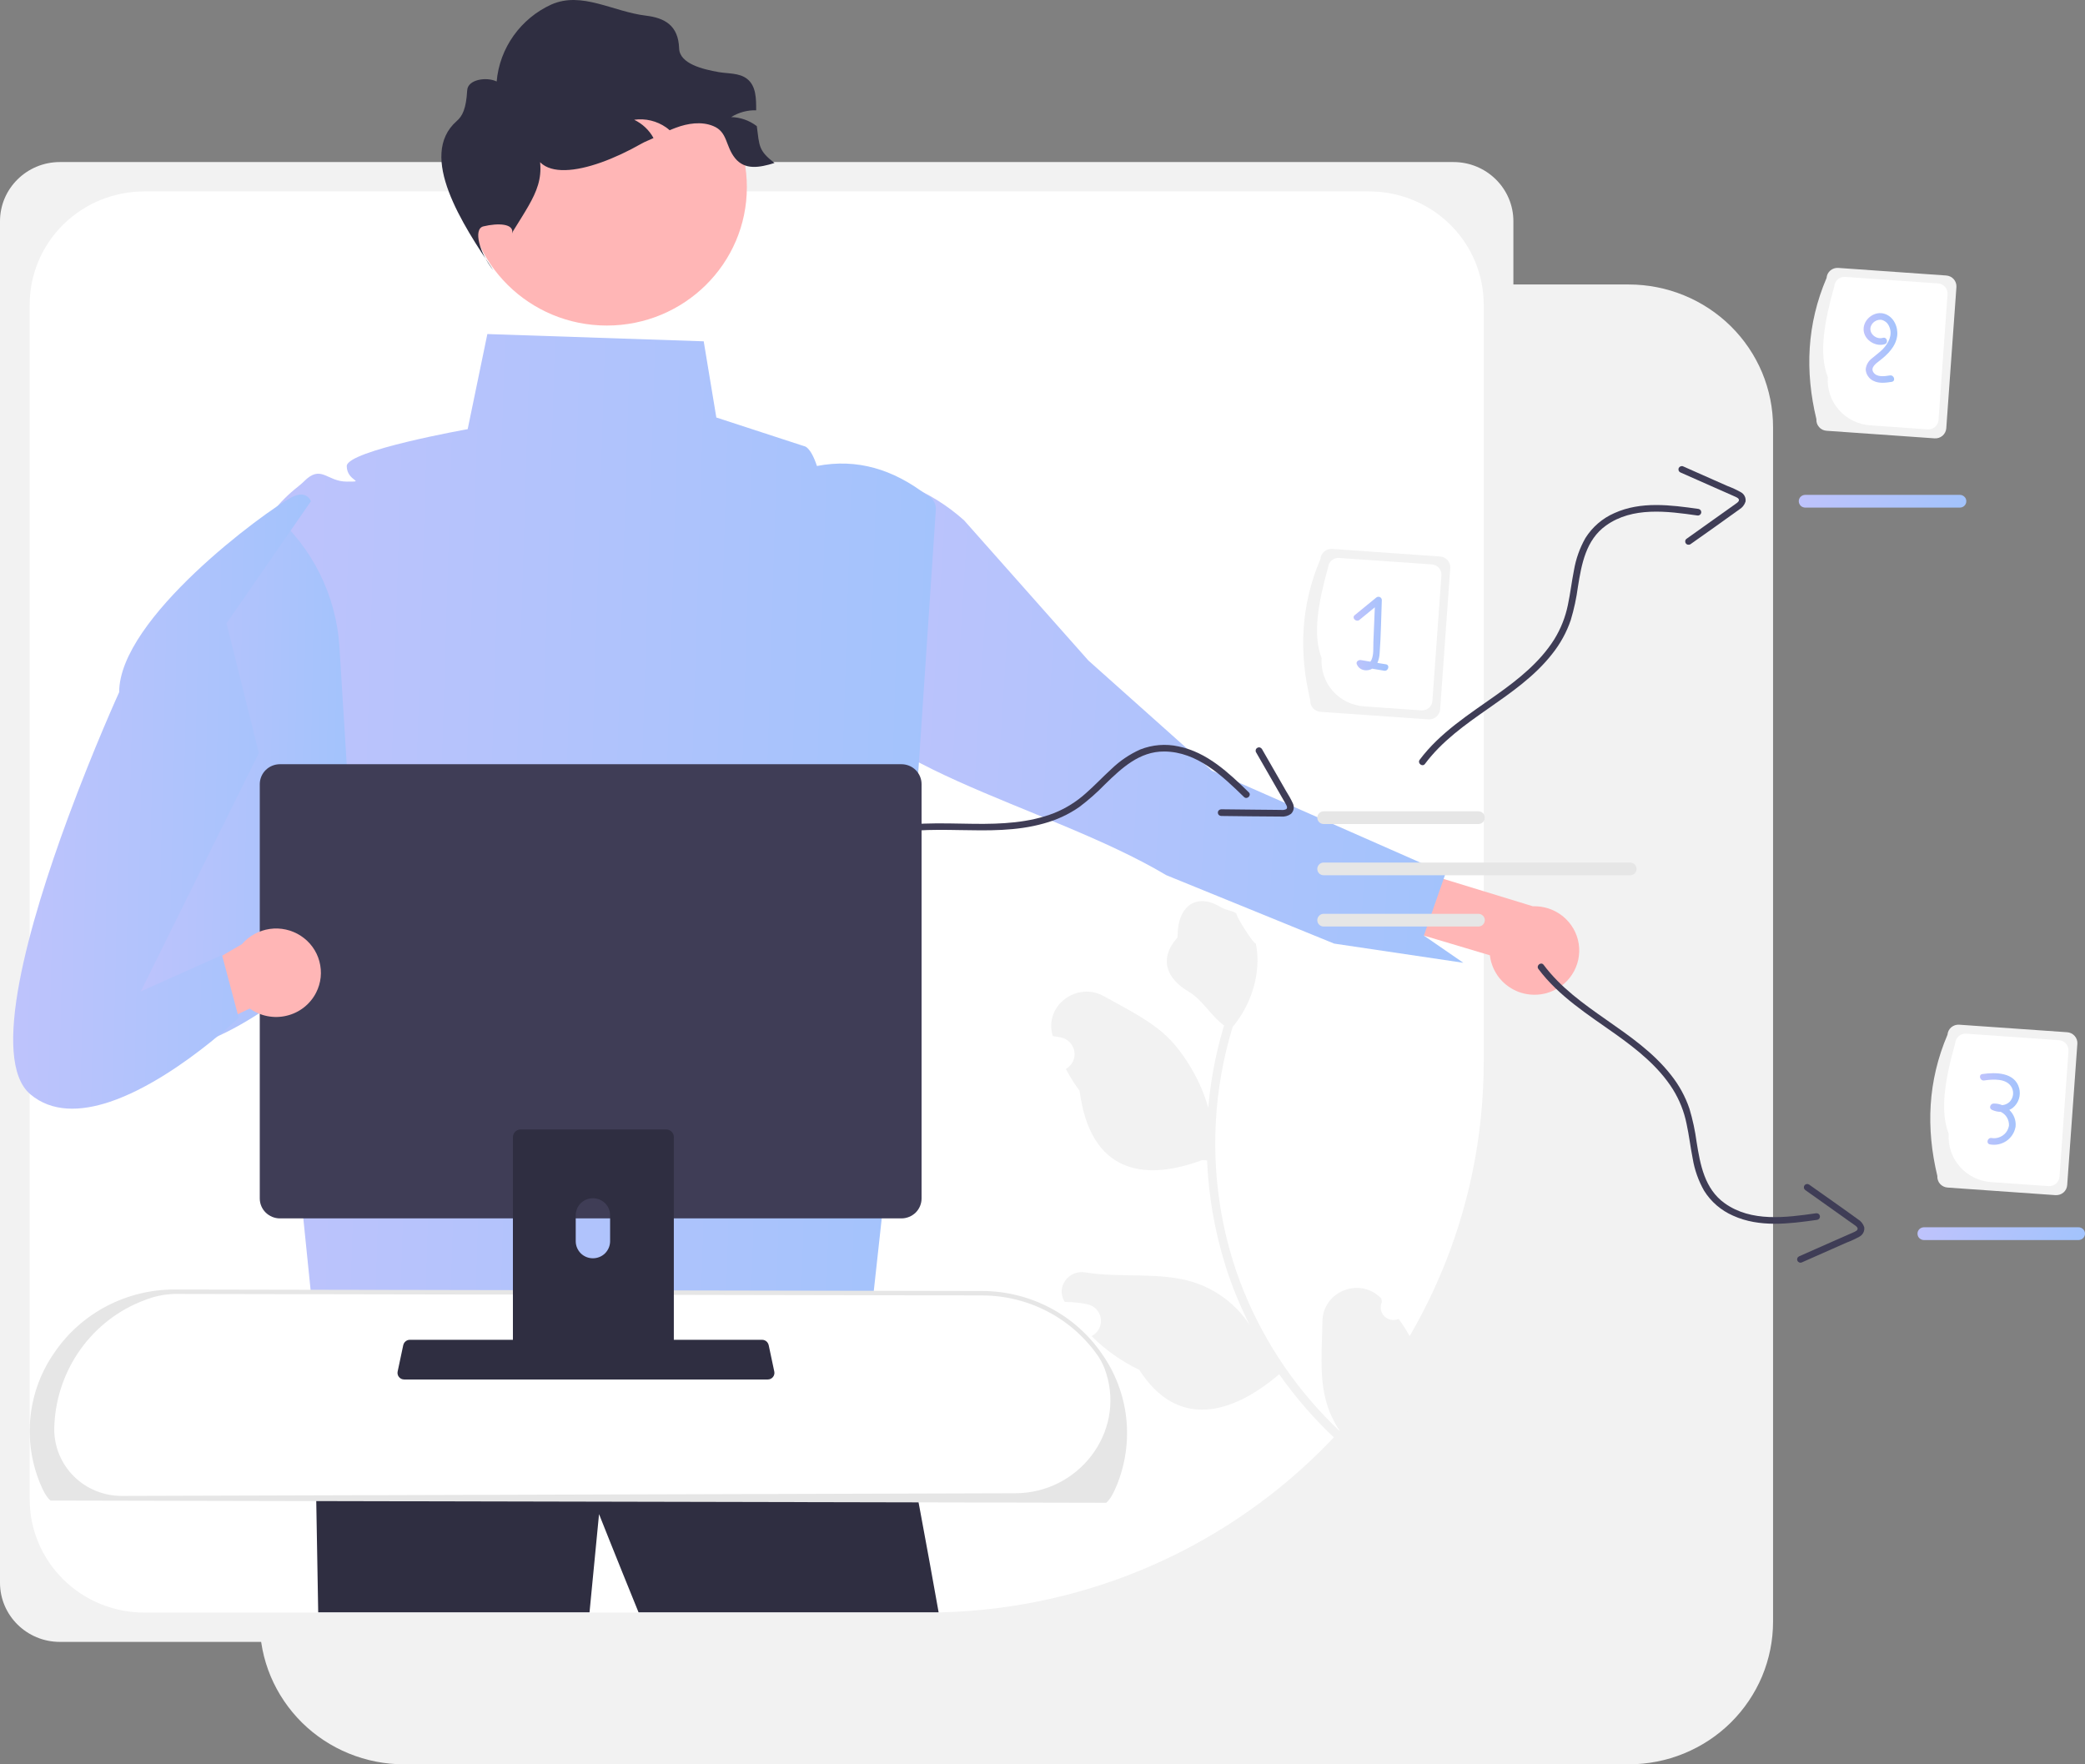 <svg width="39" height="33" viewBox="0 0 39 33" fill="none" xmlns="http://www.w3.org/2000/svg">
<rect x="0" y="0" width="39" height="33" fill="#808080" stroke="none"/>
<path d="M30.466 5.321H27.816V27.641C27.816 27.991 27.746 28.338 27.611 28.662C27.475 28.985 27.276 29.279 27.026 29.527C26.775 29.774 26.477 29.971 26.15 30.105C25.823 30.239 25.471 30.308 25.117 30.308H4.858V30.333C4.858 30.683 4.927 31.03 5.063 31.354C5.199 31.677 5.398 31.971 5.648 32.219C5.899 32.467 6.196 32.663 6.524 32.797C6.851 32.931 7.202 33 7.557 33H30.466C30.82 33 31.172 32.931 31.499 32.797C31.826 32.663 32.124 32.467 32.375 32.219C32.625 31.971 32.824 31.677 32.96 31.354C33.095 31.03 33.165 30.683 33.165 30.333V7.988C33.165 7.637 33.095 7.291 32.96 6.967C32.824 6.643 32.625 6.349 32.375 6.102C32.124 5.854 31.826 5.658 31.499 5.524C31.172 5.39 30.82 5.321 30.466 5.321Z" fill="#F2F2F2"/>
<path d="M27.187 3.031H1.12C0.502 3.031 0 3.527 0 4.138V29.603C0 30.215 0.502 30.71 1.12 30.71H27.187C27.806 30.71 28.308 30.215 28.308 29.603V4.138C28.308 3.527 27.806 3.031 27.187 3.031Z" fill="#F2F2F2"/>
<path d="M2.699 3.58C2.131 3.58 1.585 3.803 1.183 4.2C0.781 4.597 0.555 5.136 0.555 5.698V28.044C0.555 28.605 0.781 29.144 1.183 29.541C1.585 29.939 2.131 30.162 2.699 30.162H17.32C23.082 30.162 27.753 25.547 27.753 19.855V5.698C27.753 5.136 27.527 4.597 27.125 4.2C26.722 3.803 26.177 3.58 25.608 3.58H2.699Z" fill="white"/>
<path d="M28.927 18.576C28.81 18.608 28.687 18.614 28.567 18.595C28.447 18.576 28.333 18.531 28.233 18.463C28.132 18.396 28.047 18.308 27.985 18.205C27.922 18.102 27.882 17.987 27.869 17.868L23.866 16.674L23.928 15.498L28.672 16.951C28.877 16.944 29.078 17.011 29.236 17.14C29.394 17.27 29.499 17.451 29.53 17.652C29.561 17.852 29.517 18.057 29.406 18.227C29.295 18.397 29.125 18.521 28.927 18.576V18.576Z" fill="#FFB6B6"/>
<path d="M15.449 12.514C15.043 12.179 15.637 10.523 15.477 10.043C15.467 10.014 15.458 9.984 15.45 9.955C15.431 9.893 15.435 9.827 15.461 9.768L16.966 9.068C17.358 9.227 17.719 9.451 18.033 9.732L20.358 12.354L22.667 14.415L23.68 14.861L27.038 16.341L27.003 16.44L27.003 16.44L26.634 17.499L26.634 17.5L27.372 18.008L24.955 17.649L23.356 16.997L21.817 16.37C19.544 15.019 15.805 14.318 15.449 12.514Z" fill="url(#paint0_linear_27_571)"/>
<path d="M26.162 24.669C26.117 24.689 26.068 24.695 26.02 24.686C25.972 24.677 25.928 24.654 25.894 24.62C25.86 24.585 25.837 24.541 25.829 24.494C25.821 24.447 25.828 24.398 25.848 24.354C25.845 24.33 25.843 24.313 25.839 24.289C25.835 24.285 25.832 24.281 25.828 24.277C25.43 23.879 24.743 24.155 24.736 24.714C24.73 25.21 24.675 25.726 24.802 26.198C24.858 26.407 24.95 26.604 25.074 26.782C24.287 26.043 23.67 25.146 23.265 24.151C23.163 23.901 23.076 23.646 23.004 23.386C22.944 23.174 22.895 22.959 22.855 22.742C22.638 21.564 22.707 20.353 23.057 19.207C23.322 18.889 23.483 18.499 23.517 18.088C23.529 17.941 23.52 17.792 23.49 17.647C23.453 17.667 23.113 17.133 23.128 17.086C23.042 17.027 22.93 17.025 22.84 16.97C22.393 16.696 22.021 16.922 22.026 17.533C21.671 17.931 21.816 18.301 22.233 18.547C22.499 18.704 22.646 19 22.897 19.181C22.889 19.207 22.881 19.232 22.873 19.259C22.734 19.737 22.643 20.227 22.6 20.723C22.474 20.242 22.163 19.725 21.869 19.428C21.535 19.091 21.078 18.876 20.655 18.636C20.147 18.349 19.531 18.806 19.688 19.363C19.689 19.369 19.691 19.374 19.692 19.379C19.743 19.386 19.794 19.395 19.845 19.405C19.908 19.418 19.966 19.45 20.011 19.496C20.056 19.543 20.086 19.602 20.096 19.665C20.107 19.728 20.098 19.793 20.07 19.851C20.043 19.91 19.998 19.958 19.942 19.991L19.937 19.994C20.012 20.137 20.098 20.273 20.194 20.403C20.392 21.921 21.372 22.114 22.49 21.697C22.52 21.7 22.549 21.703 22.578 21.705C22.607 22.378 22.724 23.045 22.927 23.689C23.047 24.068 23.199 24.436 23.38 24.791L23.373 24.779C23.126 24.402 22.756 24.121 22.324 23.982C21.685 23.782 20.947 23.908 20.301 23.799C19.99 23.747 19.749 24.069 19.909 24.338C19.912 24.342 19.914 24.347 19.917 24.351C20.007 24.351 20.096 24.357 20.186 24.369C20.237 24.376 20.288 24.384 20.338 24.395C20.402 24.408 20.46 24.44 20.505 24.486C20.549 24.532 20.579 24.591 20.59 24.654C20.6 24.718 20.591 24.783 20.564 24.841C20.536 24.899 20.492 24.948 20.436 24.98L20.43 24.984C20.426 24.986 20.422 24.988 20.418 24.991C20.677 25.25 20.979 25.463 21.31 25.622C22.023 26.733 23.035 26.464 23.927 25.705L23.928 25.705C24.239 26.147 24.596 26.556 24.992 26.925L26.745 26.232C26.743 26.21 26.741 26.188 26.739 26.166C26.581 26.241 26.414 26.296 26.242 26.33C26.308 26.121 26.374 25.91 26.44 25.701C26.442 25.697 26.443 25.693 26.444 25.689C26.477 25.582 26.512 25.476 26.545 25.369L26.545 25.369C26.448 25.12 26.319 24.885 26.162 24.669L26.162 24.669Z" fill="#F2F2F2"/>
<path d="M16.531 26.192L16.511 26.167C16.453 25.8 16.531 26.192 16.531 26.192Z" fill="#2F2E41"/>
<path d="M17.557 30.157H11.944C11.508 29.086 11.205 28.32 11.205 28.32C11.205 28.32 11.132 29.07 11.027 30.157H5.952C5.904 27.203 5.838 24.171 5.816 23.208L15.557 23.422L16.526 24.636C16.529 24.656 16.532 24.679 16.536 24.704C16.576 24.951 17.103 27.598 17.557 30.157Z" fill="#2F2E41"/>
<path d="M17.472 9.384L17.471 9.383C17.44 9.326 17.39 9.281 17.33 9.257C16.714 8.784 16.039 8.569 15.281 8.716C15.158 8.345 15.042 8.345 15.042 8.345L13.399 7.809L13.163 6.384L9.116 6.248L8.748 8.027C8.748 8.027 6.486 8.428 6.486 8.718C6.486 9.008 6.863 9.008 6.486 9.008C6.109 9.008 6.008 8.676 5.682 9.008C5.654 9.035 5.624 9.062 5.593 9.086C5.59 9.089 5.585 9.092 5.582 9.096C5.213 9.382 4.923 9.756 4.739 10.182C4.555 10.609 4.482 11.074 4.528 11.536L5.224 18.374L5.967 25.671L16.131 26.089L16.812 19.88L17.504 9.548C17.51 9.492 17.499 9.435 17.472 9.384Z" fill="url(#paint1_linear_27_571)"/>
<path d="M0.786 27.723C0.844 27.867 0.903 27.973 0.962 28.025L20.675 28.067C20.734 28.014 20.793 27.909 20.851 27.764C21.54 26.051 20.24 24.192 18.373 24.189L3.265 24.16C1.401 24.157 0.098 26.012 0.786 27.723Z" fill="white"/>
<path d="M20.691 28.108L20.675 28.108L0.946 28.066L0.934 28.056C0.872 28.002 0.811 27.898 0.747 27.738C0.584 27.34 0.524 26.907 0.572 26.48C0.62 26.052 0.775 25.643 1.024 25.29C1.271 24.929 1.605 24.634 1.994 24.43C2.384 24.226 2.819 24.119 3.26 24.119H3.265L18.373 24.147C18.816 24.148 19.252 24.256 19.642 24.462C20.033 24.667 20.367 24.964 20.615 25.327C20.863 25.681 21.018 26.091 21.066 26.519C21.113 26.947 21.053 27.38 20.89 27.78C20.825 27.939 20.764 28.043 20.703 28.097L20.691 28.108ZM2.279 27.98L18.994 27.93C20.174 27.926 21.042 26.801 20.692 25.688C20.659 25.576 20.61 25.47 20.546 25.373C20.305 25.022 19.982 24.734 19.603 24.535C19.224 24.335 18.802 24.231 18.373 24.23L3.265 24.202H3.26C3.068 24.208 2.879 24.248 2.701 24.32C1.725 24.685 1.073 25.602 1.018 26.631C1.018 26.644 1.017 26.657 1.016 26.671C1.008 26.834 1.032 26.997 1.087 27.151C1.143 27.305 1.228 27.447 1.339 27.569C1.45 27.69 1.584 27.789 1.733 27.859C1.883 27.929 2.045 27.97 2.21 27.978C2.233 27.979 2.256 27.98 2.279 27.98L2.279 27.98Z" fill="#E6E6E6"/>
<path d="M24.509 13.098C24.293 12.202 24.329 11.319 24.699 10.455C24.703 10.401 24.728 10.352 24.769 10.316C24.81 10.281 24.863 10.264 24.917 10.267L26.938 10.409C26.992 10.413 27.042 10.438 27.078 10.478C27.113 10.519 27.131 10.572 27.127 10.625L26.938 13.268C26.934 13.321 26.908 13.371 26.867 13.406C26.826 13.441 26.773 13.459 26.719 13.455L24.699 13.314C24.645 13.31 24.594 13.285 24.558 13.244C24.523 13.204 24.505 13.151 24.509 13.098Z" fill="#F2F2F2"/>
<path d="M24.721 12.31C24.549 11.869 24.659 11.262 24.843 10.611C24.847 10.561 24.871 10.514 24.909 10.482C24.947 10.449 24.997 10.432 25.048 10.436L26.784 10.557C26.835 10.561 26.882 10.584 26.916 10.622C26.949 10.66 26.965 10.71 26.962 10.76L26.793 13.111C26.789 13.162 26.766 13.208 26.727 13.241C26.689 13.274 26.639 13.29 26.588 13.287L25.513 13.212C25.287 13.195 25.077 13.092 24.928 12.923C24.78 12.754 24.706 12.533 24.721 12.31Z" fill="white"/>
<path d="M25.924 12.425C25.87 12.416 25.817 12.408 25.764 12.399C25.789 12.341 25.803 12.281 25.806 12.219C25.831 11.888 25.834 11.554 25.847 11.223C25.847 11.211 25.843 11.199 25.836 11.189C25.829 11.179 25.819 11.171 25.808 11.166C25.796 11.162 25.784 11.161 25.772 11.163C25.76 11.165 25.749 11.171 25.74 11.179C25.607 11.288 25.473 11.397 25.34 11.506C25.278 11.557 25.367 11.644 25.429 11.594C25.524 11.515 25.62 11.437 25.716 11.359C25.707 11.576 25.698 11.793 25.689 12.011C25.685 12.115 25.698 12.241 25.655 12.339C25.649 12.352 25.641 12.365 25.632 12.376C25.573 12.366 25.515 12.356 25.456 12.346C25.413 12.339 25.36 12.374 25.378 12.422C25.419 12.528 25.538 12.562 25.64 12.521C25.649 12.517 25.658 12.512 25.666 12.507L25.89 12.545C25.969 12.559 26.003 12.439 25.924 12.425Z" fill="url(#paint2_linear_27_571)"/>
<path d="M36.238 21.996C36.023 21.1 36.059 20.218 36.428 19.353C36.432 19.3 36.457 19.25 36.498 19.215C36.539 19.18 36.593 19.162 36.647 19.166L38.667 19.307C38.721 19.311 38.772 19.336 38.807 19.377C38.843 19.417 38.861 19.47 38.857 19.523L38.667 22.166C38.663 22.22 38.638 22.27 38.597 22.305C38.556 22.34 38.502 22.357 38.448 22.354L36.428 22.212C36.374 22.208 36.324 22.183 36.288 22.143C36.252 22.102 36.235 22.049 36.238 21.996Z" fill="#F2F2F2"/>
<path d="M36.451 21.209C36.278 20.767 36.389 20.16 36.573 19.51C36.577 19.459 36.6 19.413 36.639 19.38C36.677 19.347 36.727 19.331 36.778 19.334L38.514 19.456C38.565 19.459 38.612 19.483 38.645 19.521C38.678 19.559 38.695 19.608 38.691 19.658L38.523 22.01C38.519 22.06 38.495 22.107 38.457 22.14C38.419 22.172 38.368 22.189 38.318 22.185L37.242 22.11C37.016 22.094 36.806 21.99 36.658 21.821C36.51 21.652 36.435 21.432 36.451 21.209Z" fill="white"/>
<path d="M37.584 20.76C37.608 20.75 37.629 20.736 37.65 20.721C37.703 20.677 37.743 20.619 37.764 20.553C37.785 20.487 37.786 20.417 37.768 20.351C37.686 20.055 37.328 20.053 37.081 20.089C37.001 20.1 37.035 20.22 37.114 20.209C37.281 20.184 37.542 20.165 37.632 20.345C37.652 20.387 37.66 20.434 37.653 20.481C37.646 20.527 37.625 20.57 37.594 20.605C37.556 20.643 37.506 20.666 37.452 20.671C37.4 20.649 37.344 20.639 37.288 20.641C37.229 20.644 37.197 20.727 37.256 20.757C37.308 20.782 37.365 20.796 37.424 20.796C37.472 20.819 37.513 20.856 37.54 20.901C37.567 20.947 37.58 21 37.578 21.052C37.572 21.089 37.559 21.123 37.54 21.155C37.521 21.186 37.496 21.213 37.466 21.235C37.436 21.256 37.402 21.272 37.367 21.281C37.331 21.29 37.293 21.291 37.257 21.286L37.255 21.286C37.176 21.27 37.142 21.39 37.222 21.405C37.328 21.425 37.438 21.402 37.528 21.342C37.617 21.282 37.679 21.189 37.699 21.084C37.7 21.078 37.701 21.072 37.702 21.066C37.707 21.01 37.699 20.953 37.678 20.9C37.658 20.847 37.626 20.799 37.584 20.76Z" fill="url(#paint3_linear_27_571)"/>
<path d="M33.976 7.841C33.76 6.945 33.796 6.063 34.166 5.199C34.17 5.145 34.195 5.095 34.236 5.06C34.277 5.025 34.331 5.007 34.385 5.011L36.405 5.153C36.459 5.157 36.509 5.181 36.545 5.222C36.581 5.263 36.598 5.315 36.595 5.369L36.405 8.012C36.401 8.065 36.376 8.115 36.335 8.15C36.294 8.185 36.24 8.203 36.186 8.199L34.166 8.057C34.112 8.054 34.061 8.029 34.026 7.988C33.99 7.948 33.972 7.895 33.976 7.841Z" fill="#F2F2F2"/>
<path d="M34.189 7.054C34.016 6.612 34.126 6.005 34.311 5.355C34.314 5.305 34.338 5.258 34.376 5.225C34.415 5.192 34.465 5.176 34.515 5.179L36.252 5.301C36.302 5.305 36.349 5.328 36.383 5.366C36.416 5.404 36.433 5.453 36.429 5.503L36.26 7.855C36.257 7.905 36.233 7.952 36.195 7.985C36.156 8.018 36.106 8.034 36.056 8.031L34.98 7.955C34.754 7.939 34.544 7.835 34.396 7.666C34.247 7.497 34.173 7.277 34.189 7.054Z" fill="white"/>
<path d="M35.256 5.871C35.078 5.81 34.88 5.949 34.86 6.129C34.837 6.333 35.06 6.495 35.252 6.439C35.33 6.417 35.297 6.297 35.219 6.319C35.078 6.36 34.927 6.209 35.008 6.075C35.027 6.042 35.055 6.016 35.089 6C35.123 5.983 35.161 5.977 35.198 5.983C35.23 5.992 35.259 6.008 35.283 6.029C35.307 6.051 35.326 6.078 35.338 6.109C35.407 6.263 35.325 6.419 35.216 6.532C35.154 6.595 35.081 6.645 35.014 6.703C34.981 6.728 34.954 6.759 34.934 6.794C34.914 6.829 34.902 6.868 34.898 6.908C34.9 6.954 34.914 6.998 34.94 7.035C34.965 7.073 35 7.103 35.041 7.123C35.149 7.177 35.27 7.16 35.385 7.142C35.464 7.129 35.43 7.01 35.351 7.022C35.251 7.038 35.102 7.062 35.039 6.959C34.985 6.871 35.096 6.794 35.157 6.747C35.31 6.63 35.464 6.478 35.487 6.278C35.506 6.114 35.422 5.927 35.256 5.871Z" fill="url(#paint4_linear_27_571)"/>
<path d="M4.6 17.968L5.595 18.41C5.127 18.785 4.414 19.29 3.717 19.523L2.608 18.776C2.195 17.203 2.448 15.581 2.944 14.21C3.219 13.448 3.584 12.721 4.031 12.043C3.985 11.582 4.057 11.116 4.242 10.69C4.426 10.264 4.716 9.89 5.084 9.603C5.088 9.6 5.092 9.597 5.096 9.594C5.463 9.909 5.763 10.293 5.979 10.724C6.194 11.155 6.32 11.623 6.349 12.103L6.372 12.466L6.416 13.18L6.529 15.004L5.192 17.057L4.6 17.968Z" fill="url(#paint5_linear_27_571)"/>
<path d="M7.463 25.756C7.475 25.771 7.49 25.782 7.506 25.79C7.523 25.798 7.542 25.802 7.56 25.802H14.361C14.38 25.802 14.398 25.798 14.415 25.79C14.431 25.782 14.446 25.771 14.458 25.756C14.47 25.742 14.478 25.726 14.482 25.708C14.487 25.69 14.487 25.671 14.483 25.653L14.378 25.158C14.373 25.138 14.364 25.119 14.35 25.103C14.337 25.087 14.319 25.075 14.3 25.068C14.286 25.062 14.271 25.06 14.255 25.06H7.666C7.65 25.06 7.635 25.062 7.621 25.068C7.602 25.075 7.584 25.087 7.571 25.103C7.557 25.119 7.548 25.138 7.543 25.158L7.438 25.653C7.434 25.671 7.434 25.69 7.439 25.708C7.443 25.725 7.451 25.742 7.463 25.756Z" fill="#2F2E41"/>
<path d="M4.859 14.666V22.416C4.859 22.515 4.899 22.61 4.97 22.68C5.041 22.749 5.136 22.789 5.236 22.789H16.861C16.961 22.789 17.057 22.749 17.128 22.68C17.198 22.61 17.238 22.515 17.238 22.416V14.666C17.238 14.567 17.198 14.473 17.128 14.403C17.057 14.333 16.961 14.294 16.861 14.294H5.236C5.137 14.294 5.041 14.333 4.97 14.403C4.899 14.473 4.86 14.567 4.859 14.666Z" fill="#3F3D56"/>
<path d="M9.594 21.268V25.513H12.604V21.268C12.604 21.238 12.595 21.208 12.576 21.183C12.558 21.159 12.532 21.141 12.503 21.132C12.489 21.127 12.474 21.125 12.459 21.125H9.74C9.701 21.125 9.664 21.14 9.637 21.167C9.61 21.194 9.595 21.23 9.594 21.268V21.268ZM10.769 22.727C10.77 22.643 10.804 22.563 10.864 22.504C10.925 22.445 11.006 22.412 11.09 22.412C11.175 22.412 11.256 22.445 11.317 22.504C11.377 22.563 11.411 22.643 11.412 22.727V23.219C11.411 23.303 11.377 23.383 11.317 23.443C11.257 23.502 11.175 23.535 11.09 23.535C11.005 23.535 10.924 23.502 10.864 23.443C10.804 23.383 10.77 23.303 10.769 23.219V22.727Z" fill="#2F2E41"/>
<path d="M11.351 6.089C12.798 6.089 13.97 4.931 13.97 3.501C13.97 2.072 12.798 0.914 11.351 0.914C9.904 0.914 8.732 2.072 8.732 3.501C8.732 4.931 9.904 6.089 11.351 6.089Z" fill="#FFB6B6"/>
<path d="M14.487 3.049C14.205 3.135 13.933 3.186 13.749 2.958C13.565 2.729 13.613 2.467 13.34 2.357C13.12 2.267 12.865 2.306 12.643 2.389C12.603 2.403 12.564 2.42 12.526 2.436C12.505 2.418 12.484 2.4 12.461 2.384C12.287 2.262 12.073 2.21 11.862 2.24C12.016 2.314 12.143 2.433 12.224 2.582C12.149 2.619 12.067 2.647 11.995 2.689C10.994 3.257 9.882 3.486 9.973 2.537C10.275 3.325 10.04 3.606 9.596 4.325L9.579 4.367C9.623 4.178 9.311 4.169 9.042 4.234C8.844 4.282 8.972 4.739 9.227 5.055C8.658 4.208 7.805 2.914 8.542 2.265C8.651 2.17 8.719 2.035 8.739 1.689C8.75 1.484 9.103 1.433 9.29 1.524C9.317 1.216 9.426 0.921 9.606 0.668C9.786 0.415 10.03 0.213 10.314 0.084C10.884 -0.167 11.464 0.219 12.084 0.293C12.428 0.335 12.689 0.472 12.703 0.905C12.712 1.194 13.152 1.297 13.44 1.348C13.623 1.38 13.828 1.361 13.974 1.475C14.143 1.607 14.145 1.84 14.144 2.063C13.979 2.058 13.816 2.103 13.676 2.19C13.847 2.194 14.012 2.251 14.149 2.354C14.151 2.356 14.154 2.357 14.156 2.359C14.206 2.735 14.185 2.814 14.487 3.049Z" fill="#2F2E41"/>
<path d="M16.376 15.667C17.4 15.353 18.495 15.693 19.525 15.402C19.761 15.338 19.985 15.235 20.186 15.096C20.357 14.967 20.518 14.826 20.667 14.672C20.977 14.37 21.313 14.052 21.778 14.056C22.391 14.06 22.861 14.51 23.269 14.907C23.327 14.963 23.416 14.875 23.358 14.819C22.983 14.454 22.578 14.069 22.044 13.961C21.804 13.908 21.554 13.929 21.327 14.019C21.129 14.108 20.949 14.23 20.794 14.379C20.63 14.528 20.478 14.691 20.311 14.837C20.137 14.994 19.937 15.119 19.719 15.207C19.247 15.392 18.73 15.414 18.228 15.409C17.598 15.402 16.953 15.36 16.343 15.547C16.266 15.571 16.299 15.691 16.376 15.667H16.376Z" fill="#3F3D56"/>
<path d="M23.494 14.07L23.809 14.618L23.961 14.883C23.988 14.93 24.016 14.977 24.042 15.024C24.059 15.054 24.094 15.106 24.06 15.134C24.03 15.148 23.997 15.153 23.965 15.149C23.909 15.149 23.854 15.148 23.798 15.147L23.486 15.144L22.841 15.137C22.825 15.138 22.809 15.145 22.798 15.156C22.786 15.168 22.78 15.183 22.78 15.2C22.78 15.216 22.786 15.231 22.798 15.243C22.809 15.254 22.825 15.261 22.841 15.262C23.215 15.265 23.59 15.273 23.965 15.273C24.03 15.279 24.095 15.261 24.148 15.223C24.174 15.198 24.192 15.165 24.198 15.129C24.203 15.093 24.198 15.056 24.182 15.024C24.145 14.944 24.102 14.868 24.055 14.794L23.918 14.555L23.603 14.007C23.594 13.994 23.58 13.984 23.564 13.98C23.549 13.976 23.532 13.979 23.518 13.987C23.504 13.995 23.493 14.008 23.489 14.024C23.485 14.039 23.486 14.056 23.494 14.07V14.07Z" fill="#3F3D56"/>
<path d="M27.652 15.413H24.761C24.745 15.413 24.729 15.41 24.715 15.404C24.7 15.398 24.686 15.389 24.675 15.378C24.664 15.367 24.655 15.354 24.649 15.339C24.643 15.325 24.64 15.309 24.64 15.294C24.64 15.278 24.643 15.263 24.649 15.248C24.655 15.234 24.664 15.221 24.675 15.21C24.686 15.198 24.699 15.19 24.714 15.184C24.728 15.178 24.744 15.175 24.76 15.175C24.76 15.175 24.76 15.175 24.761 15.175H27.652C27.668 15.174 27.684 15.178 27.699 15.183C27.713 15.189 27.727 15.198 27.738 15.209C27.749 15.22 27.758 15.233 27.764 15.248C27.77 15.262 27.773 15.277 27.773 15.293C27.773 15.309 27.77 15.324 27.764 15.339C27.758 15.353 27.75 15.366 27.738 15.377C27.727 15.389 27.714 15.397 27.699 15.403C27.685 15.409 27.669 15.413 27.653 15.413C27.653 15.413 27.653 15.413 27.652 15.413Z" fill="#E6E6E6"/>
<path d="M27.652 17.33H24.761C24.745 17.33 24.729 17.327 24.714 17.321C24.7 17.315 24.686 17.306 24.675 17.296C24.664 17.284 24.655 17.271 24.649 17.257C24.643 17.242 24.64 17.227 24.64 17.211C24.64 17.196 24.643 17.18 24.649 17.166C24.655 17.151 24.663 17.138 24.675 17.127C24.686 17.116 24.699 17.107 24.714 17.101C24.728 17.095 24.744 17.092 24.76 17.092C24.76 17.092 24.76 17.092 24.761 17.092H27.652C27.668 17.092 27.684 17.095 27.698 17.101C27.713 17.107 27.726 17.116 27.738 17.127C27.749 17.138 27.758 17.151 27.764 17.165C27.77 17.18 27.773 17.195 27.773 17.211C27.773 17.226 27.77 17.242 27.764 17.256C27.758 17.271 27.749 17.284 27.738 17.295C27.727 17.306 27.714 17.315 27.699 17.321C27.684 17.327 27.669 17.33 27.653 17.33C27.653 17.33 27.652 17.33 27.652 17.33Z" fill="#E6E6E6"/>
<path d="M30.491 16.371H24.761C24.745 16.371 24.729 16.368 24.715 16.362C24.7 16.357 24.686 16.348 24.675 16.337C24.664 16.326 24.655 16.313 24.649 16.298C24.643 16.284 24.64 16.268 24.64 16.253C24.64 16.237 24.643 16.221 24.649 16.207C24.655 16.193 24.664 16.179 24.675 16.168C24.686 16.157 24.699 16.148 24.714 16.142C24.728 16.136 24.744 16.133 24.76 16.133C24.76 16.133 24.76 16.133 24.761 16.133H30.491C30.507 16.133 30.523 16.136 30.537 16.142C30.552 16.148 30.565 16.157 30.577 16.168C30.588 16.179 30.597 16.192 30.603 16.206C30.609 16.221 30.612 16.236 30.612 16.252C30.612 16.268 30.609 16.283 30.603 16.297C30.597 16.312 30.588 16.325 30.577 16.336C30.566 16.347 30.553 16.356 30.538 16.362C30.523 16.368 30.508 16.371 30.492 16.371C30.492 16.371 30.491 16.371 30.491 16.371Z" fill="#E6E6E6"/>
<path d="M26.654 14.288C27.29 13.436 28.377 13.069 29.032 12.233C29.184 12.043 29.303 11.828 29.381 11.598C29.442 11.395 29.487 11.187 29.515 10.976C29.583 10.551 29.664 10.098 30.041 9.829C30.537 9.474 31.185 9.561 31.752 9.642C31.768 9.644 31.784 9.639 31.797 9.63C31.81 9.62 31.819 9.605 31.822 9.59C31.824 9.574 31.82 9.557 31.811 9.544C31.801 9.531 31.787 9.522 31.771 9.519C31.25 9.445 30.693 9.372 30.197 9.597C29.973 9.695 29.784 9.858 29.655 10.064C29.549 10.251 29.477 10.454 29.441 10.666C29.398 10.882 29.373 11.101 29.327 11.317C29.28 11.545 29.194 11.763 29.071 11.961C28.802 12.387 28.399 12.708 27.991 12.997C27.48 13.36 26.935 13.703 26.555 14.211C26.508 14.275 26.606 14.353 26.654 14.288L26.654 14.288Z" fill="#3F3D56"/>
<path d="M31.431 8.836L32.014 9.094L32.295 9.218C32.345 9.24 32.396 9.262 32.446 9.285C32.476 9.299 32.536 9.32 32.526 9.362C32.518 9.391 32.48 9.414 32.457 9.43C32.413 9.463 32.367 9.494 32.322 9.526L32.069 9.706L31.545 10.079C31.532 10.089 31.524 10.103 31.522 10.119C31.52 10.135 31.524 10.151 31.534 10.164C31.543 10.177 31.558 10.186 31.574 10.188C31.59 10.191 31.606 10.188 31.62 10.179C31.924 9.963 32.23 9.75 32.532 9.53C32.588 9.497 32.63 9.445 32.65 9.383C32.656 9.347 32.65 9.31 32.633 9.278C32.617 9.246 32.59 9.22 32.557 9.203C32.48 9.16 32.4 9.123 32.317 9.092L32.063 8.98L31.481 8.722C31.466 8.716 31.449 8.717 31.434 8.723C31.419 8.729 31.407 8.741 31.4 8.755C31.394 8.77 31.394 8.787 31.399 8.802C31.405 8.817 31.416 8.829 31.431 8.836L31.431 8.836Z" fill="#3F3D56"/>
<path d="M36.659 9.494H33.767C33.751 9.494 33.736 9.491 33.721 9.485C33.706 9.479 33.693 9.471 33.682 9.46C33.671 9.449 33.662 9.435 33.656 9.421C33.65 9.407 33.646 9.391 33.646 9.375C33.646 9.36 33.649 9.344 33.655 9.33C33.661 9.315 33.67 9.302 33.681 9.291C33.693 9.28 33.706 9.271 33.72 9.265C33.735 9.259 33.751 9.256 33.767 9.256C33.767 9.256 33.767 9.256 33.767 9.256H36.659C36.675 9.256 36.691 9.259 36.705 9.265C36.72 9.271 36.733 9.28 36.744 9.291C36.756 9.302 36.765 9.315 36.771 9.329C36.777 9.344 36.78 9.359 36.78 9.375C36.78 9.39 36.777 9.406 36.771 9.42C36.765 9.435 36.756 9.448 36.745 9.459C36.734 9.47 36.721 9.479 36.706 9.485C36.691 9.491 36.676 9.494 36.66 9.494C36.66 9.494 36.659 9.494 36.659 9.494Z" fill="url(#paint6_linear_27_571)"/>
<path d="M28.874 18.047C29.511 18.899 30.597 19.267 31.252 20.102C31.405 20.293 31.523 20.507 31.601 20.737C31.662 20.941 31.707 21.149 31.735 21.36C31.803 21.784 31.884 22.237 32.261 22.506C32.757 22.861 33.405 22.774 33.972 22.693C33.988 22.692 34.005 22.696 34.018 22.706C34.031 22.715 34.039 22.73 34.042 22.746C34.044 22.762 34.04 22.778 34.031 22.791C34.021 22.804 34.007 22.813 33.991 22.816C33.47 22.89 32.913 22.963 32.417 22.738C32.193 22.64 32.004 22.478 31.875 22.271C31.769 22.084 31.697 21.881 31.662 21.67C31.619 21.453 31.594 21.234 31.547 21.018C31.501 20.79 31.414 20.572 31.291 20.374C31.023 19.948 30.619 19.628 30.212 19.338C29.7 18.975 29.155 18.632 28.776 18.124C28.728 18.06 28.826 17.982 28.874 18.047L28.874 18.047Z" fill="#3F3D56"/>
<path d="M33.651 23.499L34.234 23.241L34.516 23.117C34.566 23.095 34.616 23.073 34.666 23.051C34.696 23.037 34.756 23.015 34.746 22.973C34.739 22.944 34.7 22.921 34.678 22.905C34.633 22.872 34.587 22.841 34.542 22.809L34.289 22.629L33.765 22.257C33.753 22.247 33.744 22.232 33.742 22.216C33.74 22.2 33.744 22.184 33.754 22.171C33.763 22.158 33.778 22.149 33.794 22.147C33.81 22.144 33.826 22.148 33.84 22.157C34.144 22.373 34.45 22.585 34.752 22.805C34.808 22.838 34.85 22.891 34.87 22.952C34.876 22.988 34.87 23.025 34.853 23.057C34.837 23.089 34.81 23.116 34.778 23.132C34.7 23.175 34.62 23.212 34.537 23.243L34.284 23.355L33.701 23.613C33.686 23.619 33.669 23.619 33.654 23.612C33.639 23.606 33.627 23.595 33.621 23.58C33.614 23.565 33.614 23.548 33.62 23.533C33.625 23.518 33.637 23.506 33.651 23.499H33.651Z" fill="#3F3D56"/>
<path d="M38.879 23.194H35.987C35.955 23.194 35.925 23.181 35.902 23.159C35.879 23.137 35.867 23.107 35.867 23.075C35.866 23.044 35.879 23.013 35.901 22.991C35.924 22.968 35.954 22.956 35.986 22.955C35.987 22.955 35.987 22.955 35.987 22.955H38.879C38.911 22.955 38.942 22.968 38.964 22.99C38.987 23.012 39 23.042 39 23.074C39 23.105 38.988 23.136 38.965 23.158C38.943 23.181 38.912 23.193 38.88 23.194C38.88 23.194 38.88 23.194 38.879 23.194Z" fill="url(#paint7_linear_27_571)"/>
<path d="M5.913 18.566C5.859 18.673 5.781 18.767 5.686 18.842C5.591 18.917 5.48 18.97 5.362 18.998C5.244 19.027 5.121 19.029 5.002 19.006C4.883 18.983 4.77 18.934 4.672 18.864L1.66 20.28L1.458 19.446L4.525 17.66C4.658 17.505 4.843 17.404 5.046 17.375C5.249 17.346 5.456 17.392 5.627 17.504C5.798 17.616 5.922 17.785 5.974 17.981C6.027 18.177 6.006 18.385 5.913 18.566L5.913 18.566Z" fill="#FFB6B6"/>
<path d="M4.753 14.265L2.634 18.543L3.53 18.142L4.153 17.863L4.465 19.036C4.465 19.036 4.258 19.235 3.932 19.496C3.464 19.871 2.752 20.375 2.054 20.609C1.508 20.791 0.971 20.808 0.568 20.468C-0.197 19.82 0.551 17.25 1.273 15.292C1.757 13.982 2.229 12.947 2.229 12.947C2.229 11.564 4.945 9.576 5.449 9.304C5.736 9.15 5.816 9.375 5.816 9.375L4.237 11.659L4.709 13.551L4.842 14.085L4.753 14.265Z" fill="url(#paint8_linear_27_571)"/>
<defs>
<linearGradient id="paint0_linear_27_571" x1="15.304" y1="9.284" x2="27.87" y2="10.074" gradientUnits="userSpaceOnUse">
<stop stop-color="#BFC3FC"/>
<stop offset="1" stop-color="#A2C3FC"/>
</linearGradient>
<linearGradient id="paint1_linear_27_571" x1="4.515" y1="6.726" x2="18.084" y2="7.14" gradientUnits="userSpaceOnUse">
<stop stop-color="#BFC3FC"/>
<stop offset="1" stop-color="#A2C3FC"/>
</linearGradient>
<linearGradient id="paint2_linear_27_571" x1="25.319" y1="11.195" x2="25.998" y2="11.21" gradientUnits="userSpaceOnUse">
<stop stop-color="#BFC3FC"/>
<stop offset="1" stop-color="#A2C3FC"/>
</linearGradient>
<linearGradient id="paint3_linear_27_571" x1="37.035" y1="20.105" x2="37.814" y2="20.126" gradientUnits="userSpaceOnUse">
<stop stop-color="#BFC3FC"/>
<stop offset="1" stop-color="#A2C3FC"/>
</linearGradient>
<linearGradient id="paint4_linear_27_571" x1="34.858" y1="5.887" x2="35.518" y2="5.902" gradientUnits="userSpaceOnUse">
<stop stop-color="#BFC3FC"/>
<stop offset="1" stop-color="#A2C3FC"/>
</linearGradient>
<linearGradient id="paint5_linear_27_571" x1="2.401" y1="9.833" x2="6.715" y2="9.916" gradientUnits="userSpaceOnUse">
<stop stop-color="#BFC3FC"/>
<stop offset="1" stop-color="#A2C3FC"/>
</linearGradient>
<linearGradient id="paint6_linear_27_571" x1="33.646" y1="9.262" x2="36.028" y2="10.721" gradientUnits="userSpaceOnUse">
<stop stop-color="#BFC3FC"/>
<stop offset="1" stop-color="#A2C3FC"/>
</linearGradient>
<linearGradient id="paint7_linear_27_571" x1="35.867" y1="22.961" x2="38.248" y2="24.421" gradientUnits="userSpaceOnUse">
<stop stop-color="#BFC3FC"/>
<stop offset="1" stop-color="#A2C3FC"/>
</linearGradient>
<linearGradient id="paint8_linear_27_571" x1="0.246" y1="9.527" x2="6.066" y2="9.658" gradientUnits="userSpaceOnUse">
<stop stop-color="#BFC3FC"/>
<stop offset="1" stop-color="#A2C3FC"/>
</linearGradient>
</defs>
</svg>
